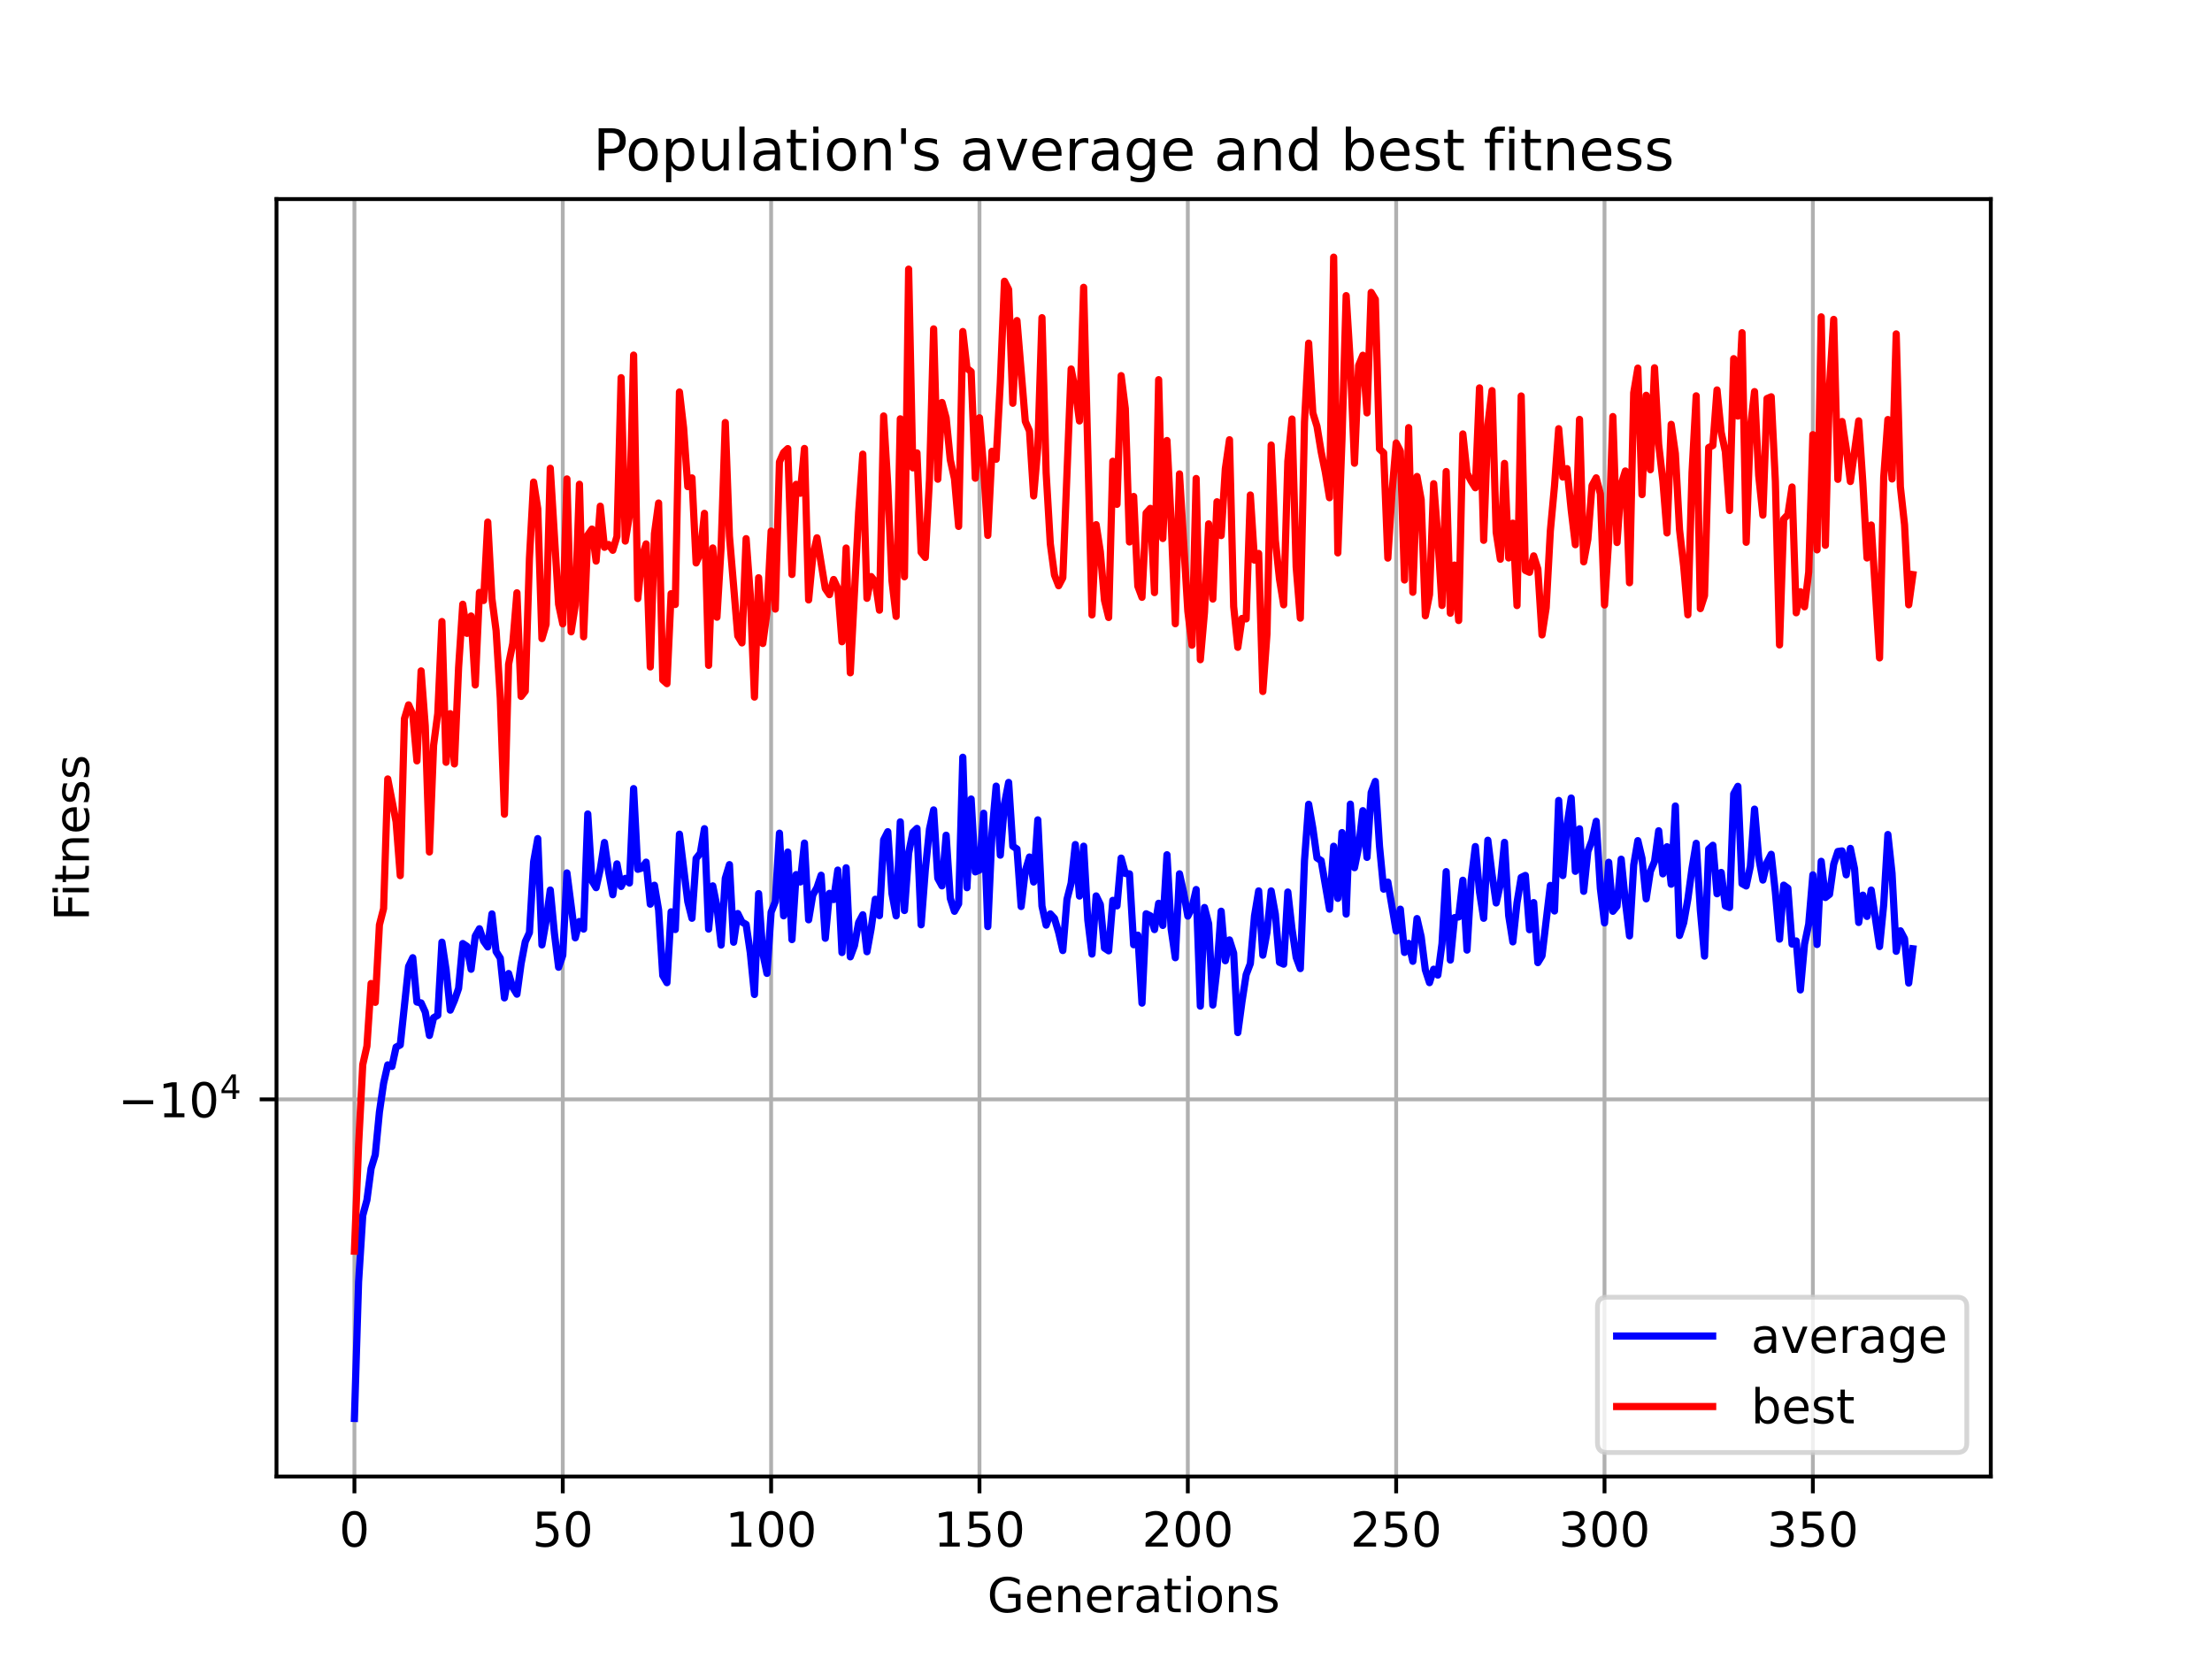 <?xml version="1.0" encoding="utf-8" standalone="no"?>
<!DOCTYPE svg PUBLIC "-//W3C//DTD SVG 1.1//EN"
  "http://www.w3.org/Graphics/SVG/1.1/DTD/svg11.dtd">
<!-- Created with matplotlib (https://matplotlib.org/) -->
<svg height="345.6pt" version="1.1" viewBox="0 0 460.8 345.6" width="460.8pt" xmlns="http://www.w3.org/2000/svg" xmlns:xlink="http://www.w3.org/1999/xlink">
 <defs>
  <style type="text/css">*{stroke-linecap:butt;stroke-linejoin:round;}</style>
 </defs>
 <g id="figure_1">
  <g id="patch_1">
   <path d="M 0 345.6 
L 460.8 345.6 
L 460.8 0 
L 0 0 
z
" style="fill:#ffffff;"/>
  </g>
  <g id="axes_1">
   <g id="patch_2">
    <path d="M 57.6 307.584 
L 414.72 307.584 
L 414.72 41.472 
L 57.6 41.472 
z
" style="fill:#ffffff;"/>
   </g>
   <g id="matplotlib.axis_1">
    <g id="xtick_1">
     <g id="line2d_1">
      <path clip-path="url(#p7beb80960a)" d="M 73.833 307.584 
L 73.833 41.472 
" style="fill:none;stroke:#b0b0b0;stroke-linecap:square;stroke-width:0.8;"/>
     </g>
     <g id="line2d_2">
      <defs>
       <path d="M 0 0 
L 0 3.5 
" id="m569e5f0a62" style="stroke:#000000;stroke-width:0.8;"/>
      </defs>
      <g>
       <use style="stroke:#000000;stroke-width:0.8;" x="73.833" xlink:href="#m569e5f0a62" y="307.584"/>
      </g>
     </g>
     <g id="text_1">
      <!-- 0 -->
      <g transform="translate(70.651 322.182)scale(0.1 -0.1)">
       <defs>
        <path d="M 31.781 66.406 
Q 24.172 66.406 20.328 58.906 
Q 16.5 51.422 16.5 36.375 
Q 16.5 21.391 20.328 13.891 
Q 24.172 6.391 31.781 6.391 
Q 39.453 6.391 43.281 13.891 
Q 47.125 21.391 47.125 36.375 
Q 47.125 51.422 43.281 58.906 
Q 39.453 66.406 31.781 66.406 
z
M 31.781 74.219 
Q 44.047 74.219 50.516 64.516 
Q 56.984 54.828 56.984 36.375 
Q 56.984 17.969 50.516 8.266 
Q 44.047 -1.422 31.781 -1.422 
Q 19.531 -1.422 13.062 8.266 
Q 6.594 17.969 6.594 36.375 
Q 6.594 54.828 13.062 64.516 
Q 19.531 74.219 31.781 74.219 
z
" id="DejaVuSans-48"/>
       </defs>
       <use xlink:href="#DejaVuSans-48"/>
      </g>
     </g>
    </g>
    <g id="xtick_2">
     <g id="line2d_3">
      <path clip-path="url(#p7beb80960a)" d="M 117.236 307.584 
L 117.236 41.472 
" style="fill:none;stroke:#b0b0b0;stroke-linecap:square;stroke-width:0.8;"/>
     </g>
     <g id="line2d_4">
      <g>
       <use style="stroke:#000000;stroke-width:0.8;" x="117.236" xlink:href="#m569e5f0a62" y="307.584"/>
      </g>
     </g>
     <g id="text_2">
      <!-- 50 -->
      <g transform="translate(110.873 322.182)scale(0.1 -0.1)">
       <defs>
        <path d="M 10.797 72.906 
L 49.516 72.906 
L 49.516 64.594 
L 19.828 64.594 
L 19.828 46.734 
Q 21.969 47.469 24.109 47.828 
Q 26.266 48.188 28.422 48.188 
Q 40.625 48.188 47.75 41.5 
Q 54.891 34.812 54.891 23.391 
Q 54.891 11.625 47.562 5.094 
Q 40.234 -1.422 26.906 -1.422 
Q 22.312 -1.422 17.547 -0.641 
Q 12.797 0.141 7.719 1.703 
L 7.719 11.625 
Q 12.109 9.234 16.797 8.062 
Q 21.484 6.891 26.703 6.891 
Q 35.156 6.891 40.078 11.328 
Q 45.016 15.766 45.016 23.391 
Q 45.016 31 40.078 35.438 
Q 35.156 39.891 26.703 39.891 
Q 22.75 39.891 18.812 39.016 
Q 14.891 38.141 10.797 36.281 
z
" id="DejaVuSans-53"/>
       </defs>
       <use xlink:href="#DejaVuSans-53"/>
       <use x="63.623" xlink:href="#DejaVuSans-48"/>
      </g>
     </g>
    </g>
    <g id="xtick_3">
     <g id="line2d_5">
      <path clip-path="url(#p7beb80960a)" d="M 160.639 307.584 
L 160.639 41.472 
" style="fill:none;stroke:#b0b0b0;stroke-linecap:square;stroke-width:0.8;"/>
     </g>
     <g id="line2d_6">
      <g>
       <use style="stroke:#000000;stroke-width:0.8;" x="160.639" xlink:href="#m569e5f0a62" y="307.584"/>
      </g>
     </g>
     <g id="text_3">
      <!-- 100 -->
      <g transform="translate(151.095 322.182)scale(0.1 -0.1)">
       <defs>
        <path d="M 12.406 8.297 
L 28.516 8.297 
L 28.516 63.922 
L 10.984 60.406 
L 10.984 69.391 
L 28.422 72.906 
L 38.281 72.906 
L 38.281 8.297 
L 54.391 8.297 
L 54.391 0 
L 12.406 0 
z
" id="DejaVuSans-49"/>
       </defs>
       <use xlink:href="#DejaVuSans-49"/>
       <use x="63.623" xlink:href="#DejaVuSans-48"/>
       <use x="127.246" xlink:href="#DejaVuSans-48"/>
      </g>
     </g>
    </g>
    <g id="xtick_4">
     <g id="line2d_7">
      <path clip-path="url(#p7beb80960a)" d="M 204.042 307.584 
L 204.042 41.472 
" style="fill:none;stroke:#b0b0b0;stroke-linecap:square;stroke-width:0.8;"/>
     </g>
     <g id="line2d_8">
      <g>
       <use style="stroke:#000000;stroke-width:0.8;" x="204.042" xlink:href="#m569e5f0a62" y="307.584"/>
      </g>
     </g>
     <g id="text_4">
      <!-- 150 -->
      <g transform="translate(194.498 322.182)scale(0.1 -0.1)">
       <use xlink:href="#DejaVuSans-49"/>
       <use x="63.623" xlink:href="#DejaVuSans-53"/>
       <use x="127.246" xlink:href="#DejaVuSans-48"/>
      </g>
     </g>
    </g>
    <g id="xtick_5">
     <g id="line2d_9">
      <path clip-path="url(#p7beb80960a)" d="M 247.445 307.584 
L 247.445 41.472 
" style="fill:none;stroke:#b0b0b0;stroke-linecap:square;stroke-width:0.8;"/>
     </g>
     <g id="line2d_10">
      <g>
       <use style="stroke:#000000;stroke-width:0.8;" x="247.445" xlink:href="#m569e5f0a62" y="307.584"/>
      </g>
     </g>
     <g id="text_5">
      <!-- 200 -->
      <g transform="translate(237.901 322.182)scale(0.1 -0.1)">
       <defs>
        <path d="M 19.188 8.297 
L 53.609 8.297 
L 53.609 0 
L 7.328 0 
L 7.328 8.297 
Q 12.938 14.109 22.625 23.891 
Q 32.328 33.688 34.812 36.531 
Q 39.547 41.844 41.422 45.531 
Q 43.312 49.219 43.312 52.781 
Q 43.312 58.594 39.234 62.25 
Q 35.156 65.922 28.609 65.922 
Q 23.969 65.922 18.812 64.312 
Q 13.672 62.703 7.812 59.422 
L 7.812 69.391 
Q 13.766 71.781 18.938 73 
Q 24.125 74.219 28.422 74.219 
Q 39.75 74.219 46.484 68.547 
Q 53.219 62.891 53.219 53.422 
Q 53.219 48.922 51.531 44.891 
Q 49.859 40.875 45.406 35.406 
Q 44.188 33.984 37.641 27.219 
Q 31.109 20.453 19.188 8.297 
z
" id="DejaVuSans-50"/>
       </defs>
       <use xlink:href="#DejaVuSans-50"/>
       <use x="63.623" xlink:href="#DejaVuSans-48"/>
       <use x="127.246" xlink:href="#DejaVuSans-48"/>
      </g>
     </g>
    </g>
    <g id="xtick_6">
     <g id="line2d_11">
      <path clip-path="url(#p7beb80960a)" d="M 290.848 307.584 
L 290.848 41.472 
" style="fill:none;stroke:#b0b0b0;stroke-linecap:square;stroke-width:0.8;"/>
     </g>
     <g id="line2d_12">
      <g>
       <use style="stroke:#000000;stroke-width:0.8;" x="290.848" xlink:href="#m569e5f0a62" y="307.584"/>
      </g>
     </g>
     <g id="text_6">
      <!-- 250 -->
      <g transform="translate(281.304 322.182)scale(0.1 -0.1)">
       <use xlink:href="#DejaVuSans-50"/>
       <use x="63.623" xlink:href="#DejaVuSans-53"/>
       <use x="127.246" xlink:href="#DejaVuSans-48"/>
      </g>
     </g>
    </g>
    <g id="xtick_7">
     <g id="line2d_13">
      <path clip-path="url(#p7beb80960a)" d="M 334.251 307.584 
L 334.251 41.472 
" style="fill:none;stroke:#b0b0b0;stroke-linecap:square;stroke-width:0.8;"/>
     </g>
     <g id="line2d_14">
      <g>
       <use style="stroke:#000000;stroke-width:0.8;" x="334.251" xlink:href="#m569e5f0a62" y="307.584"/>
      </g>
     </g>
     <g id="text_7">
      <!-- 300 -->
      <g transform="translate(324.707 322.182)scale(0.1 -0.1)">
       <defs>
        <path d="M 40.578 39.312 
Q 47.656 37.797 51.625 33 
Q 55.609 28.219 55.609 21.188 
Q 55.609 10.406 48.188 4.484 
Q 40.766 -1.422 27.094 -1.422 
Q 22.516 -1.422 17.656 -0.516 
Q 12.797 0.391 7.625 2.203 
L 7.625 11.719 
Q 11.719 9.328 16.594 8.109 
Q 21.484 6.891 26.812 6.891 
Q 36.078 6.891 40.938 10.547 
Q 45.797 14.203 45.797 21.188 
Q 45.797 27.641 41.281 31.266 
Q 36.766 34.906 28.719 34.906 
L 20.219 34.906 
L 20.219 43.016 
L 29.109 43.016 
Q 36.375 43.016 40.234 45.922 
Q 44.094 48.828 44.094 54.297 
Q 44.094 59.906 40.109 62.906 
Q 36.141 65.922 28.719 65.922 
Q 24.656 65.922 20.016 65.031 
Q 15.375 64.156 9.812 62.312 
L 9.812 71.094 
Q 15.438 72.656 20.344 73.438 
Q 25.25 74.219 29.594 74.219 
Q 40.828 74.219 47.359 69.109 
Q 53.906 64.016 53.906 55.328 
Q 53.906 49.266 50.438 45.094 
Q 46.969 40.922 40.578 39.312 
z
" id="DejaVuSans-51"/>
       </defs>
       <use xlink:href="#DejaVuSans-51"/>
       <use x="63.623" xlink:href="#DejaVuSans-48"/>
       <use x="127.246" xlink:href="#DejaVuSans-48"/>
      </g>
     </g>
    </g>
    <g id="xtick_8">
     <g id="line2d_15">
      <path clip-path="url(#p7beb80960a)" d="M 377.654 307.584 
L 377.654 41.472 
" style="fill:none;stroke:#b0b0b0;stroke-linecap:square;stroke-width:0.8;"/>
     </g>
     <g id="line2d_16">
      <g>
       <use style="stroke:#000000;stroke-width:0.8;" x="377.654" xlink:href="#m569e5f0a62" y="307.584"/>
      </g>
     </g>
     <g id="text_8">
      <!-- 350 -->
      <g transform="translate(368.11 322.182)scale(0.1 -0.1)">
       <use xlink:href="#DejaVuSans-51"/>
       <use x="63.623" xlink:href="#DejaVuSans-53"/>
       <use x="127.246" xlink:href="#DejaVuSans-48"/>
      </g>
     </g>
    </g>
    <g id="text_9">
     <!-- Generations -->
     <g transform="translate(205.662 335.861)scale(0.1 -0.1)">
      <defs>
       <path d="M 59.516 10.406 
L 59.516 29.984 
L 43.406 29.984 
L 43.406 38.094 
L 69.281 38.094 
L 69.281 6.781 
Q 63.578 2.734 56.688 0.656 
Q 49.812 -1.422 42 -1.422 
Q 24.906 -1.422 15.25 8.562 
Q 5.609 18.562 5.609 36.375 
Q 5.609 54.25 15.25 64.234 
Q 24.906 74.219 42 74.219 
Q 49.125 74.219 55.547 72.453 
Q 61.969 70.703 67.391 67.281 
L 67.391 56.781 
Q 61.922 61.422 55.766 63.766 
Q 49.609 66.109 42.828 66.109 
Q 29.438 66.109 22.719 58.641 
Q 16.016 51.172 16.016 36.375 
Q 16.016 21.625 22.719 14.156 
Q 29.438 6.688 42.828 6.688 
Q 48.047 6.688 52.141 7.594 
Q 56.25 8.5 59.516 10.406 
z
" id="DejaVuSans-71"/>
       <path d="M 56.203 29.594 
L 56.203 25.203 
L 14.891 25.203 
Q 15.484 15.922 20.484 11.062 
Q 25.484 6.203 34.422 6.203 
Q 39.594 6.203 44.453 7.469 
Q 49.312 8.734 54.109 11.281 
L 54.109 2.781 
Q 49.266 0.734 44.188 -0.344 
Q 39.109 -1.422 33.891 -1.422 
Q 20.797 -1.422 13.156 6.188 
Q 5.516 13.812 5.516 26.812 
Q 5.516 40.234 12.766 48.109 
Q 20.016 56 32.328 56 
Q 43.359 56 49.781 48.891 
Q 56.203 41.797 56.203 29.594 
z
M 47.219 32.234 
Q 47.125 39.594 43.094 43.984 
Q 39.062 48.391 32.422 48.391 
Q 24.906 48.391 20.391 44.141 
Q 15.875 39.891 15.188 32.172 
z
" id="DejaVuSans-101"/>
       <path d="M 54.891 33.016 
L 54.891 0 
L 45.906 0 
L 45.906 32.719 
Q 45.906 40.484 42.875 44.328 
Q 39.844 48.188 33.797 48.188 
Q 26.516 48.188 22.312 43.547 
Q 18.109 38.922 18.109 30.906 
L 18.109 0 
L 9.078 0 
L 9.078 54.688 
L 18.109 54.688 
L 18.109 46.188 
Q 21.344 51.125 25.703 53.562 
Q 30.078 56 35.797 56 
Q 45.219 56 50.047 50.172 
Q 54.891 44.344 54.891 33.016 
z
" id="DejaVuSans-110"/>
       <path d="M 41.109 46.297 
Q 39.594 47.172 37.812 47.578 
Q 36.031 48 33.891 48 
Q 26.266 48 22.188 43.047 
Q 18.109 38.094 18.109 28.812 
L 18.109 0 
L 9.078 0 
L 9.078 54.688 
L 18.109 54.688 
L 18.109 46.188 
Q 20.953 51.172 25.484 53.578 
Q 30.031 56 36.531 56 
Q 37.453 56 38.578 55.875 
Q 39.703 55.766 41.062 55.516 
z
" id="DejaVuSans-114"/>
       <path d="M 34.281 27.484 
Q 23.391 27.484 19.188 25 
Q 14.984 22.516 14.984 16.5 
Q 14.984 11.719 18.141 8.906 
Q 21.297 6.109 26.703 6.109 
Q 34.188 6.109 38.703 11.406 
Q 43.219 16.703 43.219 25.484 
L 43.219 27.484 
z
M 52.203 31.203 
L 52.203 0 
L 43.219 0 
L 43.219 8.297 
Q 40.141 3.328 35.547 0.953 
Q 30.953 -1.422 24.312 -1.422 
Q 15.922 -1.422 10.953 3.297 
Q 6 8.016 6 15.922 
Q 6 25.141 12.172 29.828 
Q 18.359 34.516 30.609 34.516 
L 43.219 34.516 
L 43.219 35.406 
Q 43.219 41.609 39.141 45 
Q 35.062 48.391 27.688 48.391 
Q 23 48.391 18.547 47.266 
Q 14.109 46.141 10.016 43.891 
L 10.016 52.203 
Q 14.938 54.109 19.578 55.047 
Q 24.219 56 28.609 56 
Q 40.484 56 46.344 49.844 
Q 52.203 43.703 52.203 31.203 
z
" id="DejaVuSans-97"/>
       <path d="M 18.312 70.219 
L 18.312 54.688 
L 36.812 54.688 
L 36.812 47.703 
L 18.312 47.703 
L 18.312 18.016 
Q 18.312 11.328 20.141 9.422 
Q 21.969 7.516 27.594 7.516 
L 36.812 7.516 
L 36.812 0 
L 27.594 0 
Q 17.188 0 13.234 3.875 
Q 9.281 7.766 9.281 18.016 
L 9.281 47.703 
L 2.688 47.703 
L 2.688 54.688 
L 9.281 54.688 
L 9.281 70.219 
z
" id="DejaVuSans-116"/>
       <path d="M 9.422 54.688 
L 18.406 54.688 
L 18.406 0 
L 9.422 0 
z
M 9.422 75.984 
L 18.406 75.984 
L 18.406 64.594 
L 9.422 64.594 
z
" id="DejaVuSans-105"/>
       <path d="M 30.609 48.391 
Q 23.391 48.391 19.188 42.75 
Q 14.984 37.109 14.984 27.297 
Q 14.984 17.484 19.156 11.844 
Q 23.344 6.203 30.609 6.203 
Q 37.797 6.203 41.984 11.859 
Q 46.188 17.531 46.188 27.297 
Q 46.188 37.016 41.984 42.703 
Q 37.797 48.391 30.609 48.391 
z
M 30.609 56 
Q 42.328 56 49.016 48.375 
Q 55.719 40.766 55.719 27.297 
Q 55.719 13.875 49.016 6.219 
Q 42.328 -1.422 30.609 -1.422 
Q 18.844 -1.422 12.172 6.219 
Q 5.516 13.875 5.516 27.297 
Q 5.516 40.766 12.172 48.375 
Q 18.844 56 30.609 56 
z
" id="DejaVuSans-111"/>
       <path d="M 44.281 53.078 
L 44.281 44.578 
Q 40.484 46.531 36.375 47.5 
Q 32.281 48.484 27.875 48.484 
Q 21.188 48.484 17.844 46.438 
Q 14.5 44.391 14.5 40.281 
Q 14.5 37.156 16.891 35.375 
Q 19.281 33.594 26.516 31.984 
L 29.594 31.297 
Q 39.156 29.25 43.188 25.516 
Q 47.219 21.781 47.219 15.094 
Q 47.219 7.469 41.188 3.016 
Q 35.156 -1.422 24.609 -1.422 
Q 20.219 -1.422 15.453 -0.562 
Q 10.688 0.297 5.422 2 
L 5.422 11.281 
Q 10.406 8.688 15.234 7.391 
Q 20.062 6.109 24.812 6.109 
Q 31.156 6.109 34.562 8.281 
Q 37.984 10.453 37.984 14.406 
Q 37.984 18.062 35.516 20.016 
Q 33.062 21.969 24.703 23.781 
L 21.578 24.516 
Q 13.234 26.266 9.516 29.906 
Q 5.812 33.547 5.812 39.891 
Q 5.812 47.609 11.281 51.797 
Q 16.75 56 26.812 56 
Q 31.781 56 36.172 55.266 
Q 40.578 54.547 44.281 53.078 
z
" id="DejaVuSans-115"/>
      </defs>
      <use xlink:href="#DejaVuSans-71"/>
      <use x="77.49" xlink:href="#DejaVuSans-101"/>
      <use x="139.014" xlink:href="#DejaVuSans-110"/>
      <use x="202.393" xlink:href="#DejaVuSans-101"/>
      <use x="263.916" xlink:href="#DejaVuSans-114"/>
      <use x="305.029" xlink:href="#DejaVuSans-97"/>
      <use x="366.309" xlink:href="#DejaVuSans-116"/>
      <use x="405.518" xlink:href="#DejaVuSans-105"/>
      <use x="433.301" xlink:href="#DejaVuSans-111"/>
      <use x="494.482" xlink:href="#DejaVuSans-110"/>
      <use x="557.861" xlink:href="#DejaVuSans-115"/>
     </g>
    </g>
   </g>
   <g id="matplotlib.axis_2">
    <g id="ytick_1">
     <g id="line2d_17">
      <path clip-path="url(#p7beb80960a)" d="M 57.6 229.021 
L 414.72 229.021 
" style="fill:none;stroke:#b0b0b0;stroke-linecap:square;stroke-width:0.8;"/>
     </g>
     <g id="line2d_18">
      <defs>
       <path d="M 0 0 
L -3.5 0 
" id="m25ba00af42" style="stroke:#000000;stroke-width:0.8;"/>
      </defs>
      <g>
       <use style="stroke:#000000;stroke-width:0.8;" x="57.6" xlink:href="#m25ba00af42" y="229.021"/>
      </g>
     </g>
     <g id="text_10">
      <!-- $\mathdefault{-10^{4}}$ -->
      <g transform="translate(24.6 232.82)scale(0.1 -0.1)">
       <defs>
        <path d="M 10.594 35.5 
L 73.188 35.5 
L 73.188 27.203 
L 10.594 27.203 
z
" id="DejaVuSans-8722"/>
        <path d="M 37.797 64.312 
L 12.891 25.391 
L 37.797 25.391 
z
M 35.203 72.906 
L 47.609 72.906 
L 47.609 25.391 
L 58.016 25.391 
L 58.016 17.188 
L 47.609 17.188 
L 47.609 0 
L 37.797 0 
L 37.797 17.188 
L 4.891 17.188 
L 4.891 26.703 
z
" id="DejaVuSans-52"/>
       </defs>
       <use transform="translate(0 0.684)" xlink:href="#DejaVuSans-8722"/>
       <use transform="translate(83.789 0.684)" xlink:href="#DejaVuSans-49"/>
       <use transform="translate(147.412 0.684)" xlink:href="#DejaVuSans-48"/>
       <use transform="translate(211.992 38.966)scale(0.7)" xlink:href="#DejaVuSans-52"/>
      </g>
     </g>
    </g>
    <g id="text_11">
     <!-- Fitness -->
     <g transform="translate(18.52 191.845)rotate(-90)scale(0.1 -0.1)">
      <defs>
       <path d="M 9.812 72.906 
L 51.703 72.906 
L 51.703 64.594 
L 19.672 64.594 
L 19.672 43.109 
L 48.578 43.109 
L 48.578 34.812 
L 19.672 34.812 
L 19.672 0 
L 9.812 0 
z
" id="DejaVuSans-70"/>
      </defs>
      <use xlink:href="#DejaVuSans-70"/>
      <use x="50.27" xlink:href="#DejaVuSans-105"/>
      <use x="78.053" xlink:href="#DejaVuSans-116"/>
      <use x="117.262" xlink:href="#DejaVuSans-110"/>
      <use x="180.641" xlink:href="#DejaVuSans-101"/>
      <use x="242.164" xlink:href="#DejaVuSans-115"/>
      <use x="294.264" xlink:href="#DejaVuSans-115"/>
     </g>
    </g>
   </g>
   <g id="line2d_19">
    <path clip-path="url(#p7beb80960a)" d="M 73.833 295.488 
L 74.701 267.054 
L 75.569 253.194 
L 76.437 250.003 
L 77.305 243.405 
L 78.173 240.566 
L 79.041 231.656 
L 79.909 225.669 
L 80.777 221.827 
L 81.645 222.164 
L 82.513 218.132 
L 83.381 217.675 
L 85.118 201.332 
L 85.986 199.509 
L 86.854 208.747 
L 87.722 208.928 
L 88.59 210.827 
L 89.458 215.703 
L 90.326 212.017 
L 91.194 211.51 
L 92.062 196.273 
L 92.93 202.001 
L 93.798 210.436 
L 94.666 208.409 
L 95.534 205.893 
L 96.402 196.556 
L 97.27 197.131 
L 98.138 201.915 
L 99.006 194.998 
L 99.875 193.477 
L 100.743 196.044 
L 101.611 197.268 
L 102.479 190.384 
L 103.347 198.221 
L 104.215 199.601 
L 105.083 207.883 
L 105.951 202.798 
L 106.819 205.713 
L 107.687 207.108 
L 108.555 200.748 
L 109.423 196.18 
L 110.291 194.274 
L 111.159 179.535 
L 112.027 174.698 
L 112.895 196.841 
L 113.763 191.832 
L 114.632 185.406 
L 115.5 194.483 
L 116.368 201.496 
L 117.236 198.999 
L 118.104 181.845 
L 119.84 195.368 
L 120.708 191.958 
L 121.576 193.546 
L 122.444 169.565 
L 123.312 183.486 
L 124.18 184.917 
L 125.048 181.053 
L 125.916 175.511 
L 126.784 181.599 
L 127.652 186.392 
L 128.521 179.961 
L 129.389 184.662 
L 130.257 182.988 
L 131.125 183.947 
L 131.993 164.281 
L 132.861 181.095 
L 133.729 180.826 
L 134.597 179.602 
L 135.465 188.354 
L 136.333 184.414 
L 137.201 189.572 
L 138.069 203.217 
L 138.937 204.708 
L 139.805 189.948 
L 140.673 193.638 
L 141.541 173.772 
L 143.278 187.84 
L 144.146 191.295 
L 145.014 178.831 
L 145.882 177.741 
L 146.75 172.631 
L 147.618 193.549 
L 148.486 184.541 
L 149.354 188.837 
L 150.222 196.876 
L 151.09 182.97 
L 151.958 180.116 
L 152.826 196.283 
L 153.694 190.306 
L 154.562 192.076 
L 155.43 192.578 
L 156.298 198.469 
L 157.167 207.168 
L 158.035 186.157 
L 158.903 198.563 
L 159.771 202.772 
L 160.639 190.026 
L 161.507 187.836 
L 162.375 173.567 
L 163.243 190.781 
L 164.111 177.498 
L 164.979 195.739 
L 165.847 182.19 
L 166.715 183.731 
L 167.583 175.629 
L 168.451 191.615 
L 169.319 186.455 
L 170.187 184.915 
L 171.055 182.327 
L 171.924 195.456 
L 172.792 186.101 
L 173.66 187.391 
L 174.528 181.255 
L 175.396 198.433 
L 176.264 180.774 
L 177.132 199.327 
L 178 196.995 
L 178.868 192.185 
L 179.736 190.563 
L 180.604 198.264 
L 181.472 193.479 
L 182.34 187.33 
L 183.208 190.742 
L 184.076 174.969 
L 184.944 173.26 
L 185.813 186.148 
L 186.681 190.787 
L 187.549 171.212 
L 188.417 189.675 
L 189.285 177.749 
L 190.153 173.418 
L 191.021 172.571 
L 191.889 192.651 
L 192.757 181.281 
L 193.625 172.716 
L 194.493 168.718 
L 195.361 182.952 
L 196.229 184.543 
L 197.097 173.99 
L 197.965 187.142 
L 198.833 189.84 
L 199.701 188.272 
L 200.57 157.75 
L 201.438 184.926 
L 202.306 166.45 
L 203.174 181.628 
L 204.042 181.246 
L 204.91 169.416 
L 205.778 193.026 
L 206.646 173.56 
L 207.514 163.766 
L 208.382 178.147 
L 209.25 167.435 
L 210.118 162.991 
L 210.986 176.275 
L 211.854 176.869 
L 212.722 188.843 
L 213.59 181.44 
L 214.458 178.531 
L 215.327 183.741 
L 216.195 170.793 
L 217.063 188.748 
L 217.931 192.726 
L 218.799 190.377 
L 219.667 191.324 
L 220.535 194.25 
L 221.403 198.017 
L 222.271 187.348 
L 223.139 183.961 
L 224.007 175.932 
L 224.875 186.667 
L 225.743 176.28 
L 226.611 191.669 
L 227.479 198.752 
L 228.347 186.633 
L 229.216 188.414 
L 230.084 197.506 
L 230.952 198.076 
L 231.82 187.562 
L 232.688 188.712 
L 233.556 178.758 
L 234.424 181.959 
L 235.292 182.041 
L 236.16 196.805 
L 237.028 194.807 
L 237.896 208.969 
L 238.764 190.357 
L 239.632 190.779 
L 240.5 193.647 
L 241.368 188.171 
L 242.236 192.786 
L 243.104 178.059 
L 243.973 193.546 
L 244.841 199.512 
L 245.709 182.034 
L 246.577 185.929 
L 247.445 190.841 
L 248.313 189.101 
L 249.181 185.304 
L 250.049 209.591 
L 250.917 189.048 
L 251.785 192.434 
L 252.653 209.367 
L 253.521 201.757 
L 254.389 189.823 
L 255.257 200.135 
L 256.125 195.806 
L 256.993 198.557 
L 257.862 215.111 
L 258.73 208.657 
L 259.598 203.038 
L 260.466 200.742 
L 261.334 190.81 
L 262.202 185.594 
L 263.07 198.981 
L 263.938 194.203 
L 264.806 185.597 
L 265.674 190.423 
L 266.542 200.468 
L 267.41 200.855 
L 268.278 185.824 
L 269.146 193.507 
L 270.014 199.426 
L 270.882 201.776 
L 271.75 179.233 
L 272.619 167.547 
L 273.487 172.51 
L 274.355 178.727 
L 275.223 179.287 
L 276.959 189.398 
L 277.827 176.286 
L 278.695 187.147 
L 279.563 173.437 
L 280.431 190.417 
L 281.299 167.517 
L 282.167 180.752 
L 283.035 176.465 
L 283.903 168.879 
L 284.771 178.609 
L 285.639 165.093 
L 286.507 162.788 
L 287.376 176.285 
L 288.244 185.231 
L 289.112 183.747 
L 290.848 193.967 
L 291.716 189.401 
L 292.584 198.41 
L 293.452 196.521 
L 294.32 200.256 
L 295.188 191.356 
L 296.056 195.127 
L 296.924 202.044 
L 297.792 204.705 
L 298.66 201.906 
L 299.528 203.13 
L 300.396 196.586 
L 301.265 181.58 
L 302.133 200.001 
L 303.001 191.158 
L 303.869 191.018 
L 304.737 183.373 
L 305.605 197.922 
L 306.473 183.341 
L 307.341 176.348 
L 308.209 185.801 
L 309.077 191.297 
L 309.945 175.034 
L 310.813 182.108 
L 311.681 188.103 
L 312.549 184.218 
L 313.417 175.48 
L 314.285 190.735 
L 315.153 196.213 
L 316.022 188.067 
L 316.89 182.785 
L 317.758 182.37 
L 318.626 193.679 
L 319.494 188.022 
L 320.362 200.539 
L 321.23 199.114 
L 322.966 184.448 
L 323.834 189.776 
L 324.702 166.748 
L 325.57 182.395 
L 326.438 171.862 
L 327.306 166.244 
L 328.174 181.511 
L 329.042 172.656 
L 329.911 185.679 
L 330.779 177.375 
L 331.647 175.061 
L 332.515 171.093 
L 333.383 185.081 
L 334.251 192.26 
L 335.119 179.628 
L 335.987 189.84 
L 336.855 188.782 
L 337.723 178.988 
L 338.591 187.788 
L 339.459 194.966 
L 340.327 180.203 
L 341.195 175.122 
L 342.063 178.808 
L 342.931 187.246 
L 343.799 181.523 
L 344.668 179.464 
L 345.536 173.066 
L 346.404 182.041 
L 347.272 176.39 
L 348.14 184.199 
L 349.008 167.907 
L 349.876 194.874 
L 350.744 192.237 
L 351.612 187.299 
L 352.48 180.877 
L 353.348 175.68 
L 354.216 189.646 
L 355.084 199.175 
L 355.952 176.875 
L 356.82 176.086 
L 357.688 186.188 
L 358.557 181.748 
L 359.425 188.723 
L 360.293 189.056 
L 361.161 165.378 
L 362.029 163.805 
L 362.897 184.081 
L 363.765 184.563 
L 364.633 180.446 
L 365.501 168.558 
L 366.369 178.709 
L 367.237 183.336 
L 368.105 179.653 
L 368.973 177.968 
L 369.841 185.865 
L 370.709 195.636 
L 371.577 184.395 
L 372.445 185.033 
L 373.314 196.667 
L 374.182 196.014 
L 375.05 206.218 
L 375.918 196.682 
L 376.786 192.505 
L 377.654 182.249 
L 378.522 196.759 
L 379.39 179.426 
L 380.258 186.97 
L 381.126 186.303 
L 381.994 180.025 
L 382.862 177.382 
L 383.73 177.26 
L 384.598 182.241 
L 385.466 176.737 
L 386.334 180.957 
L 387.202 192.169 
L 388.071 186.478 
L 388.939 190.906 
L 389.807 185.415 
L 391.543 197.18 
L 392.411 188.445 
L 393.279 173.844 
L 394.147 181.92 
L 395.015 198.173 
L 395.883 193.905 
L 396.751 195.543 
L 397.619 204.79 
L 398.487 197.643 
L 398.487 197.643 
" style="fill:none;stroke:#0000ff;stroke-linecap:square;stroke-width:1.5;"/>
   </g>
   <g id="line2d_20">
    <path clip-path="url(#p7beb80960a)" d="M 73.833 260.641 
L 74.701 238.555 
L 75.569 221.787 
L 76.437 217.929 
L 77.305 204.881 
L 78.173 208.811 
L 79.041 192.667 
L 79.909 189.279 
L 80.777 162.27 
L 82.513 171.198 
L 83.381 182.409 
L 84.249 149.725 
L 85.118 146.834 
L 85.986 148.811 
L 86.854 158.511 
L 87.722 139.759 
L 88.59 151.239 
L 89.458 177.488 
L 90.326 155.269 
L 91.194 148.639 
L 92.062 129.476 
L 92.93 158.799 
L 93.798 148.669 
L 94.666 159.141 
L 95.534 139.044 
L 96.402 125.873 
L 97.27 131.945 
L 98.138 128.324 
L 99.006 142.688 
L 99.875 123.404 
L 100.743 125.094 
L 101.611 108.757 
L 102.479 124.693 
L 103.347 131.371 
L 104.215 145.415 
L 105.083 169.618 
L 105.951 138.377 
L 106.819 134.068 
L 107.687 123.49 
L 108.555 145.073 
L 109.423 143.973 
L 110.291 116.324 
L 111.159 100.428 
L 112.027 105.982 
L 112.895 133.027 
L 113.763 130.058 
L 114.632 97.548 
L 116.368 125.889 
L 117.236 129.968 
L 118.104 99.769 
L 118.972 131.622 
L 119.84 126.085 
L 120.708 100.88 
L 121.576 132.664 
L 122.444 111.464 
L 123.312 110.214 
L 124.18 116.883 
L 125.048 105.45 
L 125.916 114.017 
L 126.784 113.43 
L 127.652 114.633 
L 128.521 111.751 
L 129.389 78.678 
L 130.257 112.718 
L 131.125 107.402 
L 131.993 73.974 
L 132.861 124.686 
L 133.729 116.031 
L 134.597 113.307 
L 135.465 138.938 
L 136.333 111.174 
L 137.201 104.787 
L 138.069 141.649 
L 138.937 142.419 
L 139.805 123.682 
L 140.673 125.928 
L 141.541 81.662 
L 142.409 89.125 
L 143.278 101.374 
L 144.146 99.556 
L 145.014 117.273 
L 145.882 115.263 
L 146.75 106.941 
L 147.618 138.6 
L 148.486 114.152 
L 149.354 128.579 
L 150.222 113.917 
L 151.09 88.021 
L 151.958 111.691 
L 153.694 132.474 
L 154.562 133.926 
L 155.43 112.21 
L 156.298 123.921 
L 157.167 145.215 
L 158.035 120.356 
L 158.903 134.052 
L 159.771 127.585 
L 160.639 110.633 
L 161.507 126.887 
L 162.375 96.214 
L 163.243 94.264 
L 164.111 93.454 
L 164.979 119.682 
L 165.847 100.898 
L 166.715 102.753 
L 167.583 93.423 
L 168.451 124.977 
L 169.319 115.948 
L 170.187 112.033 
L 171.924 122.605 
L 172.792 123.878 
L 173.66 120.721 
L 174.528 122.579 
L 175.396 133.69 
L 176.264 114.164 
L 177.132 140.164 
L 178.868 106.807 
L 179.736 94.608 
L 180.604 124.64 
L 181.472 120.108 
L 182.34 121.192 
L 183.208 127.116 
L 184.076 86.654 
L 184.944 101.148 
L 185.813 120.984 
L 186.681 128.412 
L 187.549 87.249 
L 188.417 120.151 
L 189.285 56.07 
L 190.153 97.46 
L 191.021 94.345 
L 191.889 115.041 
L 192.757 116.126 
L 193.625 99.805 
L 194.493 68.512 
L 195.361 99.831 
L 196.229 83.846 
L 197.097 87.043 
L 197.965 95.797 
L 198.833 99.739 
L 199.701 109.659 
L 200.57 69.061 
L 201.438 76.719 
L 202.306 77.423 
L 203.174 99.617 
L 204.042 87.028 
L 204.91 97.528 
L 205.778 111.534 
L 206.646 94.009 
L 207.514 95.674 
L 208.382 79.704 
L 209.25 58.589 
L 210.118 60.302 
L 210.986 84.013 
L 211.854 66.777 
L 213.59 87.783 
L 214.458 89.765 
L 215.327 103.318 
L 216.195 93.155 
L 217.063 66.18 
L 217.931 98.502 
L 218.799 113.276 
L 219.667 119.792 
L 220.535 122.018 
L 221.403 120.365 
L 223.139 76.871 
L 224.007 81.329 
L 224.875 87.694 
L 225.743 59.855 
L 227.479 128.103 
L 228.347 109.294 
L 229.216 114.918 
L 230.084 125.054 
L 230.952 128.635 
L 231.82 96.088 
L 232.688 105.06 
L 233.556 78.252 
L 234.424 85.116 
L 235.292 112.902 
L 236.16 103.419 
L 237.028 122.105 
L 237.896 124.432 
L 238.764 106.868 
L 239.632 105.903 
L 240.5 123.451 
L 241.368 79.097 
L 242.236 112.181 
L 243.104 91.763 
L 243.973 108.688 
L 244.841 129.937 
L 245.709 98.726 
L 247.445 127.316 
L 248.313 134.407 
L 249.181 99.678 
L 250.049 137.431 
L 250.917 127.55 
L 251.785 109.133 
L 252.653 124.797 
L 253.521 104.528 
L 254.389 111.573 
L 255.257 97.677 
L 256.125 91.607 
L 256.993 126.349 
L 257.862 134.848 
L 258.73 128.832 
L 259.598 128.93 
L 260.466 103.117 
L 261.334 116.692 
L 262.202 115.295 
L 263.07 144.05 
L 263.938 132.023 
L 264.806 92.707 
L 265.674 112.498 
L 266.542 120.644 
L 267.41 125.993 
L 268.278 96.106 
L 269.146 87.29 
L 270.014 118.086 
L 270.882 128.775 
L 271.75 87.917 
L 272.619 71.482 
L 273.487 86.014 
L 274.355 88.823 
L 275.223 94.119 
L 276.091 98.38 
L 276.959 103.689 
L 277.827 53.568 
L 278.695 115.183 
L 279.563 91.457 
L 280.431 61.582 
L 281.299 75.626 
L 282.167 96.503 
L 283.035 76.128 
L 283.903 74.011 
L 284.771 86.011 
L 285.639 60.914 
L 286.507 62.362 
L 287.376 93.546 
L 288.244 94.342 
L 289.112 116.265 
L 289.98 102.591 
L 290.848 92.285 
L 291.716 93.967 
L 292.584 120.827 
L 293.452 89.086 
L 294.32 123.383 
L 295.188 99.262 
L 296.056 104.071 
L 296.924 128.279 
L 297.792 123.874 
L 298.66 100.768 
L 299.528 111.945 
L 300.396 126.124 
L 301.265 98.228 
L 302.133 127.745 
L 303.001 117.714 
L 303.869 129.263 
L 304.737 90.398 
L 305.605 98.56 
L 306.473 100.229 
L 307.341 101.609 
L 308.209 80.807 
L 309.077 112.561 
L 309.945 88.466 
L 310.813 81.373 
L 311.681 110.887 
L 312.549 116.502 
L 313.417 96.534 
L 314.285 116.233 
L 315.153 108.986 
L 316.022 126.147 
L 316.89 82.488 
L 317.758 118.825 
L 318.626 119.225 
L 319.494 115.797 
L 320.362 118.539 
L 321.23 132.263 
L 322.098 126.579 
L 322.966 110.594 
L 323.834 101.212 
L 324.702 89.307 
L 325.57 99.389 
L 326.438 97.621 
L 327.306 106.204 
L 328.174 113.473 
L 329.042 87.365 
L 329.911 117.041 
L 330.779 112.356 
L 331.647 101.139 
L 332.515 99.543 
L 333.383 102.873 
L 334.251 126.032 
L 335.119 112.402 
L 335.987 86.777 
L 336.855 113.019 
L 337.723 100.94 
L 338.591 98.113 
L 339.459 121.397 
L 340.327 81.838 
L 341.195 76.682 
L 342.063 103.042 
L 342.931 82.346 
L 343.799 97.852 
L 344.668 76.618 
L 345.536 92.575 
L 346.404 100.17 
L 347.272 111.024 
L 348.14 88.398 
L 349.008 94.475 
L 349.876 110.336 
L 350.744 117.962 
L 351.612 128.078 
L 352.48 98.415 
L 353.348 82.457 
L 354.216 126.786 
L 355.084 124.076 
L 355.952 93.234 
L 356.82 92.809 
L 357.688 81.235 
L 358.557 90.07 
L 359.425 94.107 
L 360.293 106.341 
L 361.161 74.716 
L 362.029 86.676 
L 362.897 69.31 
L 363.765 112.969 
L 364.633 89.145 
L 365.501 81.578 
L 366.369 99.063 
L 367.237 107.311 
L 368.105 83.024 
L 368.973 82.657 
L 369.841 100.266 
L 370.709 134.35 
L 371.577 108.125 
L 372.445 107.223 
L 373.314 101.451 
L 374.182 127.656 
L 375.05 123.27 
L 375.918 126.412 
L 376.786 119.166 
L 377.654 90.548 
L 378.522 114.549 
L 379.39 66.008 
L 380.258 113.593 
L 381.126 80.28 
L 381.994 66.54 
L 382.862 99.86 
L 383.73 87.808 
L 384.598 93.346 
L 385.466 100.31 
L 387.202 87.675 
L 388.071 100.625 
L 388.939 116.237 
L 389.807 109.371 
L 391.543 137.052 
L 392.411 99.457 
L 393.279 87.397 
L 394.147 99.78 
L 395.015 69.561 
L 395.883 101.405 
L 396.751 109.312 
L 397.619 125.99 
L 398.487 119.701 
L 398.487 119.701 
" style="fill:none;stroke:#ff0000;stroke-linecap:square;stroke-width:1.5;"/>
   </g>
   <g id="patch_3">
    <path d="M 57.6 307.584 
L 57.6 41.472 
" style="fill:none;stroke:#000000;stroke-linecap:square;stroke-linejoin:miter;stroke-width:0.8;"/>
   </g>
   <g id="patch_4">
    <path d="M 414.72 307.584 
L 414.72 41.472 
" style="fill:none;stroke:#000000;stroke-linecap:square;stroke-linejoin:miter;stroke-width:0.8;"/>
   </g>
   <g id="patch_5">
    <path d="M 57.6 307.584 
L 414.72 307.584 
" style="fill:none;stroke:#000000;stroke-linecap:square;stroke-linejoin:miter;stroke-width:0.8;"/>
   </g>
   <g id="patch_6">
    <path d="M 57.6 41.472 
L 414.72 41.472 
" style="fill:none;stroke:#000000;stroke-linecap:square;stroke-linejoin:miter;stroke-width:0.8;"/>
   </g>
   <g id="text_12">
    <!-- Population's average and best fitness -->
    <g transform="translate(123.53 35.472)scale(0.12 -0.12)">
     <defs>
      <path d="M 19.672 64.797 
L 19.672 37.406 
L 32.078 37.406 
Q 38.969 37.406 42.719 40.969 
Q 46.484 44.531 46.484 51.125 
Q 46.484 57.672 42.719 61.234 
Q 38.969 64.797 32.078 64.797 
z
M 9.812 72.906 
L 32.078 72.906 
Q 44.344 72.906 50.609 67.359 
Q 56.891 61.812 56.891 51.125 
Q 56.891 40.328 50.609 34.812 
Q 44.344 29.297 32.078 29.297 
L 19.672 29.297 
L 19.672 0 
L 9.812 0 
z
" id="DejaVuSans-80"/>
      <path d="M 18.109 8.203 
L 18.109 -20.797 
L 9.078 -20.797 
L 9.078 54.688 
L 18.109 54.688 
L 18.109 46.391 
Q 20.953 51.266 25.266 53.625 
Q 29.594 56 35.594 56 
Q 45.562 56 51.781 48.094 
Q 58.016 40.188 58.016 27.297 
Q 58.016 14.406 51.781 6.484 
Q 45.562 -1.422 35.594 -1.422 
Q 29.594 -1.422 25.266 0.953 
Q 20.953 3.328 18.109 8.203 
z
M 48.688 27.297 
Q 48.688 37.203 44.609 42.844 
Q 40.531 48.484 33.406 48.484 
Q 26.266 48.484 22.188 42.844 
Q 18.109 37.203 18.109 27.297 
Q 18.109 17.391 22.188 11.75 
Q 26.266 6.109 33.406 6.109 
Q 40.531 6.109 44.609 11.75 
Q 48.688 17.391 48.688 27.297 
z
" id="DejaVuSans-112"/>
      <path d="M 8.5 21.578 
L 8.5 54.688 
L 17.484 54.688 
L 17.484 21.922 
Q 17.484 14.156 20.5 10.266 
Q 23.531 6.391 29.594 6.391 
Q 36.859 6.391 41.078 11.031 
Q 45.312 15.672 45.312 23.688 
L 45.312 54.688 
L 54.297 54.688 
L 54.297 0 
L 45.312 0 
L 45.312 8.406 
Q 42.047 3.422 37.719 1 
Q 33.406 -1.422 27.688 -1.422 
Q 18.266 -1.422 13.375 4.438 
Q 8.5 10.297 8.5 21.578 
z
M 31.109 56 
z
" id="DejaVuSans-117"/>
      <path d="M 9.422 75.984 
L 18.406 75.984 
L 18.406 0 
L 9.422 0 
z
" id="DejaVuSans-108"/>
      <path d="M 17.922 72.906 
L 17.922 45.797 
L 9.625 45.797 
L 9.625 72.906 
z
" id="DejaVuSans-39"/>
      <path id="DejaVuSans-32"/>
      <path d="M 2.984 54.688 
L 12.5 54.688 
L 29.594 8.797 
L 46.688 54.688 
L 56.203 54.688 
L 35.688 0 
L 23.484 0 
z
" id="DejaVuSans-118"/>
      <path d="M 45.406 27.984 
Q 45.406 37.75 41.375 43.109 
Q 37.359 48.484 30.078 48.484 
Q 22.859 48.484 18.828 43.109 
Q 14.797 37.75 14.797 27.984 
Q 14.797 18.266 18.828 12.891 
Q 22.859 7.516 30.078 7.516 
Q 37.359 7.516 41.375 12.891 
Q 45.406 18.266 45.406 27.984 
z
M 54.391 6.781 
Q 54.391 -7.172 48.188 -13.984 
Q 42 -20.797 29.203 -20.797 
Q 24.469 -20.797 20.266 -20.094 
Q 16.062 -19.391 12.109 -17.922 
L 12.109 -9.188 
Q 16.062 -11.328 19.922 -12.344 
Q 23.781 -13.375 27.781 -13.375 
Q 36.625 -13.375 41.016 -8.766 
Q 45.406 -4.156 45.406 5.172 
L 45.406 9.625 
Q 42.625 4.781 38.281 2.391 
Q 33.938 0 27.875 0 
Q 17.828 0 11.672 7.656 
Q 5.516 15.328 5.516 27.984 
Q 5.516 40.672 11.672 48.328 
Q 17.828 56 27.875 56 
Q 33.938 56 38.281 53.609 
Q 42.625 51.219 45.406 46.391 
L 45.406 54.688 
L 54.391 54.688 
z
" id="DejaVuSans-103"/>
      <path d="M 45.406 46.391 
L 45.406 75.984 
L 54.391 75.984 
L 54.391 0 
L 45.406 0 
L 45.406 8.203 
Q 42.578 3.328 38.25 0.953 
Q 33.938 -1.422 27.875 -1.422 
Q 17.969 -1.422 11.734 6.484 
Q 5.516 14.406 5.516 27.297 
Q 5.516 40.188 11.734 48.094 
Q 17.969 56 27.875 56 
Q 33.938 56 38.25 53.625 
Q 42.578 51.266 45.406 46.391 
z
M 14.797 27.297 
Q 14.797 17.391 18.875 11.75 
Q 22.953 6.109 30.078 6.109 
Q 37.203 6.109 41.297 11.75 
Q 45.406 17.391 45.406 27.297 
Q 45.406 37.203 41.297 42.844 
Q 37.203 48.484 30.078 48.484 
Q 22.953 48.484 18.875 42.844 
Q 14.797 37.203 14.797 27.297 
z
" id="DejaVuSans-100"/>
      <path d="M 48.688 27.297 
Q 48.688 37.203 44.609 42.844 
Q 40.531 48.484 33.406 48.484 
Q 26.266 48.484 22.188 42.844 
Q 18.109 37.203 18.109 27.297 
Q 18.109 17.391 22.188 11.75 
Q 26.266 6.109 33.406 6.109 
Q 40.531 6.109 44.609 11.75 
Q 48.688 17.391 48.688 27.297 
z
M 18.109 46.391 
Q 20.953 51.266 25.266 53.625 
Q 29.594 56 35.594 56 
Q 45.562 56 51.781 48.094 
Q 58.016 40.188 58.016 27.297 
Q 58.016 14.406 51.781 6.484 
Q 45.562 -1.422 35.594 -1.422 
Q 29.594 -1.422 25.266 0.953 
Q 20.953 3.328 18.109 8.203 
L 18.109 0 
L 9.078 0 
L 9.078 75.984 
L 18.109 75.984 
z
" id="DejaVuSans-98"/>
      <path d="M 37.109 75.984 
L 37.109 68.5 
L 28.516 68.5 
Q 23.688 68.5 21.797 66.547 
Q 19.922 64.594 19.922 59.516 
L 19.922 54.688 
L 34.719 54.688 
L 34.719 47.703 
L 19.922 47.703 
L 19.922 0 
L 10.891 0 
L 10.891 47.703 
L 2.297 47.703 
L 2.297 54.688 
L 10.891 54.688 
L 10.891 58.5 
Q 10.891 67.625 15.141 71.797 
Q 19.391 75.984 28.609 75.984 
z
" id="DejaVuSans-102"/>
     </defs>
     <use xlink:href="#DejaVuSans-80"/>
     <use x="56.678" xlink:href="#DejaVuSans-111"/>
     <use x="117.859" xlink:href="#DejaVuSans-112"/>
     <use x="181.336" xlink:href="#DejaVuSans-117"/>
     <use x="244.715" xlink:href="#DejaVuSans-108"/>
     <use x="272.498" xlink:href="#DejaVuSans-97"/>
     <use x="333.777" xlink:href="#DejaVuSans-116"/>
     <use x="372.986" xlink:href="#DejaVuSans-105"/>
     <use x="400.77" xlink:href="#DejaVuSans-111"/>
     <use x="461.951" xlink:href="#DejaVuSans-110"/>
     <use x="525.33" xlink:href="#DejaVuSans-39"/>
     <use x="552.82" xlink:href="#DejaVuSans-115"/>
     <use x="604.92" xlink:href="#DejaVuSans-32"/>
     <use x="636.707" xlink:href="#DejaVuSans-97"/>
     <use x="697.986" xlink:href="#DejaVuSans-118"/>
     <use x="757.166" xlink:href="#DejaVuSans-101"/>
     <use x="818.689" xlink:href="#DejaVuSans-114"/>
     <use x="859.803" xlink:href="#DejaVuSans-97"/>
     <use x="921.082" xlink:href="#DejaVuSans-103"/>
     <use x="984.559" xlink:href="#DejaVuSans-101"/>
     <use x="1046.082" xlink:href="#DejaVuSans-32"/>
     <use x="1077.869" xlink:href="#DejaVuSans-97"/>
     <use x="1139.148" xlink:href="#DejaVuSans-110"/>
     <use x="1202.527" xlink:href="#DejaVuSans-100"/>
     <use x="1266.004" xlink:href="#DejaVuSans-32"/>
     <use x="1297.791" xlink:href="#DejaVuSans-98"/>
     <use x="1361.268" xlink:href="#DejaVuSans-101"/>
     <use x="1422.791" xlink:href="#DejaVuSans-115"/>
     <use x="1474.891" xlink:href="#DejaVuSans-116"/>
     <use x="1514.1" xlink:href="#DejaVuSans-32"/>
     <use x="1545.887" xlink:href="#DejaVuSans-102"/>
     <use x="1581.092" xlink:href="#DejaVuSans-105"/>
     <use x="1608.875" xlink:href="#DejaVuSans-116"/>
     <use x="1648.084" xlink:href="#DejaVuSans-110"/>
     <use x="1711.463" xlink:href="#DejaVuSans-101"/>
     <use x="1772.986" xlink:href="#DejaVuSans-115"/>
     <use x="1825.086" xlink:href="#DejaVuSans-115"/>
    </g>
   </g>
   <g id="legend_1">
    <g id="patch_7">
     <path d="M 334.779 302.584 
L 407.72 302.584 
Q 409.72 302.584 409.72 300.584 
L 409.72 272.228 
Q 409.72 270.228 407.72 270.228 
L 334.779 270.228 
Q 332.779 270.228 332.779 272.228 
L 332.779 300.584 
Q 332.779 302.584 334.779 302.584 
z
" style="fill:#ffffff;opacity:0.8;stroke:#cccccc;stroke-linejoin:miter;"/>
    </g>
    <g id="line2d_21">
     <path d="M 336.779 278.326 
L 356.779 278.326 
" style="fill:none;stroke:#0000ff;stroke-linecap:square;stroke-width:1.5;"/>
    </g>
    <g id="line2d_22"/>
    <g id="text_13">
     <!-- average -->
     <g transform="translate(364.779 281.826)scale(0.1 -0.1)">
      <use xlink:href="#DejaVuSans-97"/>
      <use x="61.279" xlink:href="#DejaVuSans-118"/>
      <use x="120.459" xlink:href="#DejaVuSans-101"/>
      <use x="181.982" xlink:href="#DejaVuSans-114"/>
      <use x="223.096" xlink:href="#DejaVuSans-97"/>
      <use x="284.375" xlink:href="#DejaVuSans-103"/>
      <use x="347.852" xlink:href="#DejaVuSans-101"/>
     </g>
    </g>
    <g id="line2d_23">
     <path d="M 336.779 293.004 
L 356.779 293.004 
" style="fill:none;stroke:#ff0000;stroke-linecap:square;stroke-width:1.5;"/>
    </g>
    <g id="line2d_24"/>
    <g id="text_14">
     <!-- best -->
     <g transform="translate(364.779 296.504)scale(0.1 -0.1)">
      <use xlink:href="#DejaVuSans-98"/>
      <use x="63.477" xlink:href="#DejaVuSans-101"/>
      <use x="125" xlink:href="#DejaVuSans-115"/>
      <use x="177.1" xlink:href="#DejaVuSans-116"/>
     </g>
    </g>
   </g>
  </g>
 </g>
 <defs>
  <clipPath id="p7beb80960a">
   <rect height="266.112" width="357.12" x="57.6" y="41.472"/>
  </clipPath>
 </defs>
</svg>

